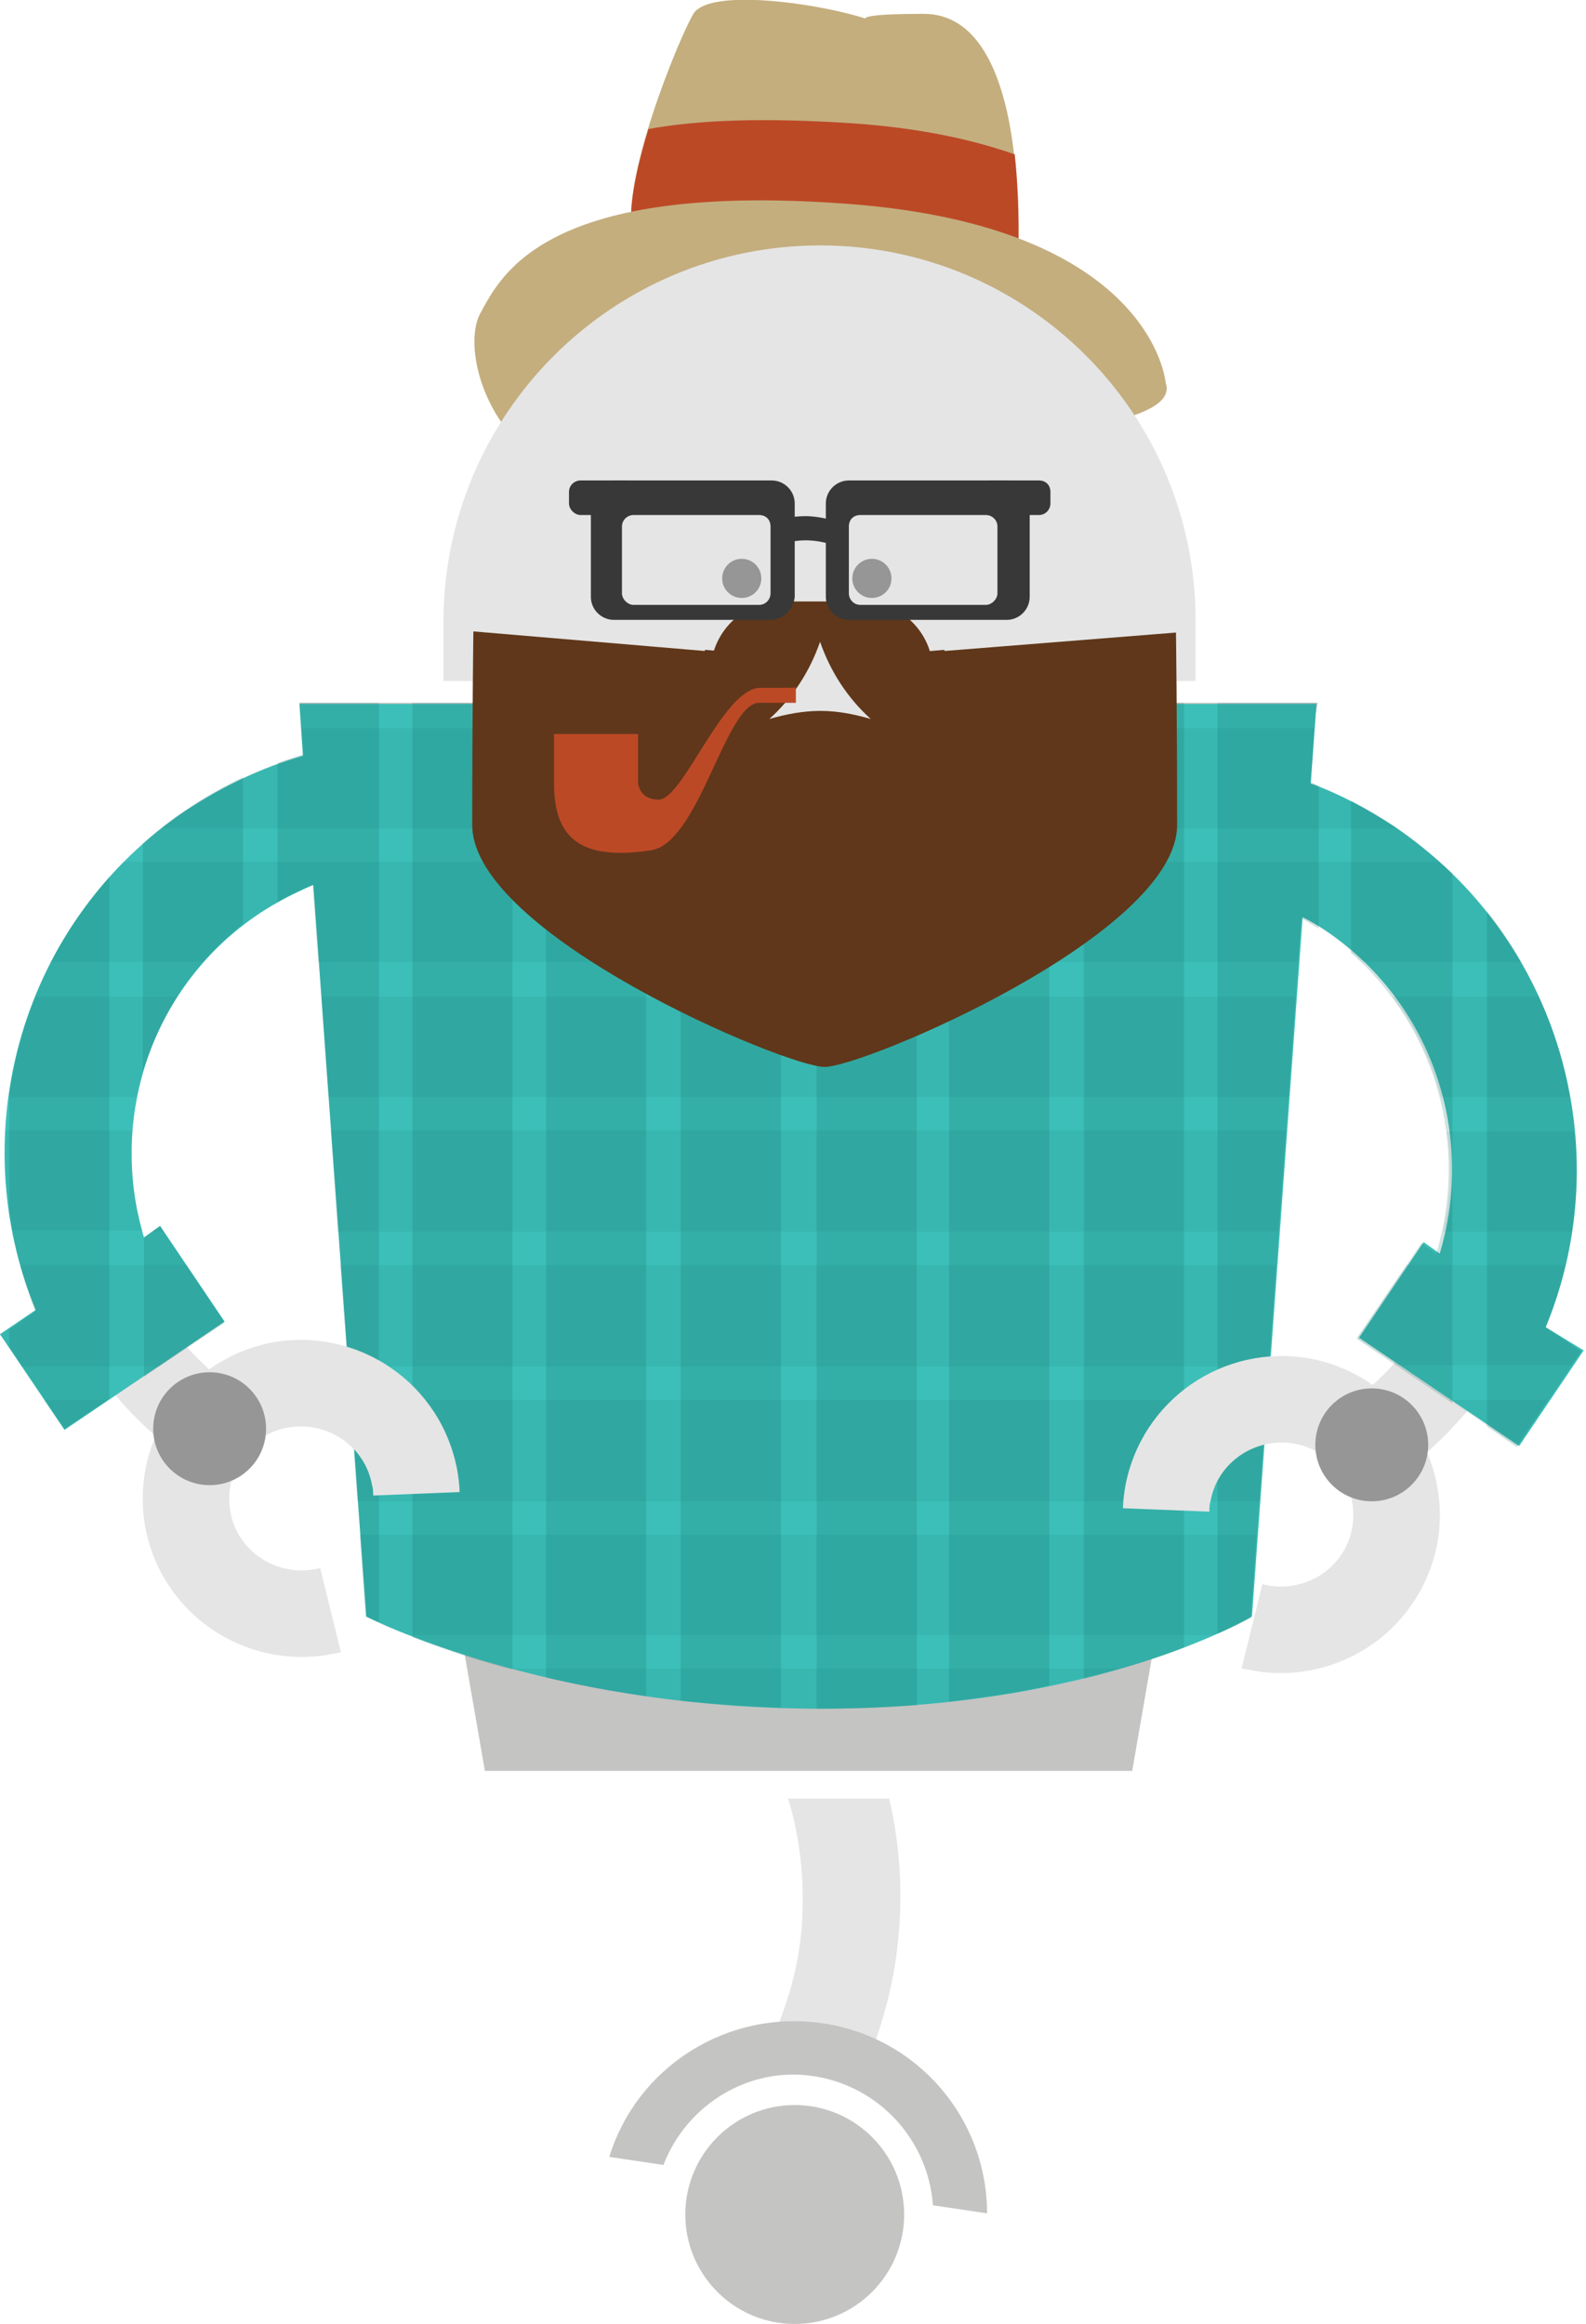 <svg class="large-robot" id="robot-blog-modern" xmlns="http://www.w3.org/2000/svg" width="137.7" height="201.7" viewBox="0 0 137.7 201.7" aria-hidden="true"><style>.robot-modern0{fill:#c4c4c3}.robot-modern1{fill:#e5e5e5}.robot-modern2{fill:none}.robot-modern3{fill:#3cbfb8}.robot-modern4{opacity:.1;fill:#127067}.robot-modern5{opacity:.1}.robot-modern6{fill:#127067}.robot-modern7{opacity:.2;fill:#127067}.robot-modern8{opacity:.2}.robot-modern9{fill:#969696}.robot-modern10{fill:#c4ae7e}.robot-modern11{fill:#bc4926}.robot-modern12{fill:#60371a}.robot-modern13{fill:#383838}</style><path class="robot-modern0" d="M98.3 153.7H42.1L26 61h88.4z"/><path class="robot-modern1" d="M19.8 120.2c-8.3-6.3-12.3-17.4-9-28 2.8-9.4 10.6-16 19.6-17.8l-1.5-7.3C17.2 69.4 7.3 77.9 3.6 90c-4.1 13.7.9 27.9 11.7 36.1l4.5-5.9zM117.5 121.6c8.3-6.3 12.3-17.4 9-28-2.8-9.4-10.6-16-19.6-17.8l1.5-7.3c11.6 2.4 21.6 10.8 25.3 23 4.1 13.7-.9 27.9-11.7 36.1l-4.5-6zM68.4 156c1.1 3.6 1.5 7.4 1.2 11.4-.4 4.4-1.8 8.5-3.9 12.1 1.8-.3 3.6-.4 5.4-.1 1.3.2 2.5.5 3.6 1 1.7-3.8 2.9-7.9 3.3-12.2.4-4.2.1-8.3-.8-12.1h-8.8z"/><path class="robot-modern0" d="M57.6 187.9c2-5.2 7.4-8.6 13.1-7.7 5.7.9 9.9 5.6 10.3 11.2l4.7.7c0-8.2-6-15.3-14.3-16.5-8.3-1.2-16.1 3.8-18.5 11.6l4.7.7z"/><circle class="robot-modern0" cx="69" cy="192.2" r="9.5"/><path class="robot-modern2" d="M98.3 153.7H42.1L26 61h88.4z"/><path class="robot-modern3" d="M134.2 115.2c6.4-15.5 1.2-33.8-13.2-43.5-2.3-1.5-4.7-2.8-7.2-3.7l.5-6.9H26l.3 4.5c-3.5 1-6.9 2.6-10.1 4.7C1.9 79.9-3.3 98.2 3.1 113.7L0 115.8l5.6 8.3 13.9-9.4-5.6-8.3-1.4 1c-3.1-10.3.6-21.8 10-28.1 1.5-1 3.1-1.8 4.7-2.5l4.6 63.5s15.4 8 39.5 8 37.4-8 37.4-8l4.4-60.7c.6.3 1.3.7 1.9 1.1 9.4 6.3 13.1 17.8 10 28.1l-1.4-1-5.6 8.3 13.9 9.4 5.6-8.3-3.3-2z"/><path class="robot-modern2" d="M134.6 115.2c6.4-15.5 1.2-33.8-13.2-43.5-2.3-1.5-4.7-2.8-7.2-3.7l.5-6.9H26.4l.3 4.5c-3.5 1-6.9 2.6-10.1 4.7C2.2 79.9-2.9 98.2 3.5 113.7l-3.1 2.1 5.6 8.3 13.9-9.4-5.6-8.3-1.4 1c-3.1-10.3.6-21.8 10-28.1 1.5-1 3.1-1.8 4.7-2.5l4.6 63.5s15.4 8 39.5 8 37.4-8 37.4-8l4.4-60.7c.6.3 1.3.7 1.9 1.1 9.4 6.3 13.1 17.8 10 28.1l-1.4-1-5.6 8.3 13.9 9.4 5.6-8.3-3.3-2z"/><path class="robot-modern2" d="M134.2 115.2c6.4-15.5 1.2-33.8-13.2-43.5-2.3-1.5-4.7-2.8-7.2-3.7l.5-6.9H26l.3 4.5c-3.5 1-6.9 2.6-10.1 4.7C1.9 79.9-3.3 98.2 3.1 113.7L0 115.8l5.6 8.3 13.9-9.4-5.6-8.3-1.4 1c-3.1-10.3.6-21.8 10-28.1 1.5-1 3.1-1.8 4.7-2.5l4.6 63.5s15.4 8 39.5 8 37.4-8 37.4-8l4.4-60.7c.6.3 1.3.7 1.9 1.1 9.4 6.3 13.1 17.8 10 28.1l-1.4-1-5.6 8.3 13.9 9.4 5.6-8.3-3.3-2z"/><path class="robot-modern2" d="M134.2 115.2c6.4-15.5 1.2-33.8-13.2-43.5-2.3-1.5-4.7-2.8-7.2-3.7l.5-6.9H26l.3 4.5c-3.5 1-6.9 2.6-10.1 4.7C1.9 79.9-3.3 98.2 3.1 113.7L0 115.8l5.6 8.3 13.9-9.4-5.6-8.3-1.4 1c-3.1-10.3.6-21.8 10-28.1 1.5-1 3.1-1.8 4.7-2.5l4.6 63.5s15.4 8 39.5 8 37.4-8 37.4-8l4.4-60.7c.6.3 1.3.7 1.9 1.1 9.4 6.3 13.1 17.8 10 28.1l-1.4-1-5.6 8.3 13.9 9.4 5.6-8.3-3.3-2z"/><path class="robot-modern4" d="M71.2 148.3c11 0 19.7-1.7 25.9-3.5H44.4c6.7 1.9 15.9 3.5 26.8 3.5zM31.2 133.2l.5 7.1s1.3.7 3.7 1.6h70c2.1-.9 3.2-1.6 3.2-1.6l.5-7.1H31.2z"/><g class="robot-modern5"><path class="robot-modern6" d="M5.6 124.1l3.8-2.6H3.8zM110 121.5H30.4l.6 8.8h78.4zM125.8 121.5l5.9 4 2.7-4z"/></g><g class="robot-modern5"><path class="robot-modern6" d="M122.1 109.8l-4.3 6.3 3.6 2.4h15l.9-1.3-3.1-2.1c.7-1.7 1.3-3.5 1.7-5.3h-13.8zM110.8 109.8H29.5l.7 8.8h80zM19.5 114.7l-3.3-4.9H1.7c.4 1.3.8 2.6 1.3 3.9l-3 2.1 1.9 2.8h11.9l5.7-3.9z"/></g><g class="robot-modern5"><path class="robot-modern6" d="M11.5 98.1H.5c-.2 2.9 0 5.8.6 8.7h11.3c-.9-2.8-1.1-5.7-.9-8.7zM125.3 106.9h11.2c.4-2.9.5-5.8.2-8.7h-11.1c.5 2.8.4 5.8-.3 8.7zM13.9 106.4l-.7.5h1zM111.7 98.1h-83l.6 8.8H111z"/></g><g class="robot-modern5"><path class="robot-modern6" d="M120.9 86.5c2 2.6 3.4 5.6 4.2 8.7h11.2c-.5-3-1.4-6-2.7-8.7h-12.7zM112.5 86.5H27.9l.6 8.7h83.4zM3.1 86.5C2 89.3 1.2 92.2.8 95.2h11.1c.6-3.1 1.8-6.1 3.5-8.7H3.1z"/></g><path class="robot-modern4" d="M4.4 83.5h13.2c1.4-1.6 3-3 4.8-4.2 1.5-1 3.1-1.8 4.7-2.5l.5 6.7h85.1l.3-3.9c.6.3 1.3.7 1.9 1.1 1.2.8 2.4 1.8 3.4 2.8h13.8c-1.8-3.2-4.2-6.2-7.1-8.7H10.7c-2.5 2.6-4.7 5.6-6.3 8.7zM26.2 63.1l.2 2.4c-3.5 1-6.9 2.6-10.1 4.7-.8.5-1.5 1.1-2.3 1.7h107.3c-.1-.1-.2-.1-.3-.2-2.3-1.5-4.7-2.8-7.2-3.7l.3-4.8H26.2z"/><path class="robot-modern7" d="M.8 116.9l4.8 7.1 3.9-2.6V76.1C4.7 81.5 1.7 88.1.8 95v10.2c.4 2.9 1.2 5.8 2.3 8.6l-2.3 1.6v1.5zM114.5 68.2c-.2-.1-.4-.2-.7-.3l.5-6.9h-8.6v80.8c1.9-.8 2.9-1.4 2.9-1.4l4.4-60.7 1.5.9V68.2zM82.4 147.7c3.2-.4 6.1-.8 8.7-1.4V61h-8.7v86.7zM70.8 148.3h.5c2.9 0 5.7-.1 8.3-.3V61h-8.7v87.3zM59.1 147.6c2.7.3 5.7.5 8.7.6V61h-8.7v86.6zM47.4 145.6c2.6.6 5.6 1.2 8.7 1.6V61h-8.7v84.6zM35.8 142.1c2.1.8 5.1 1.9 8.7 2.8V61h-8.7v81.1zM32.8 61H26l.3 4.5c-.8.2-1.5.5-2.2.7v12.1c1-.6 2-1.1 3.1-1.5l4.6 63.5s.4.2 1.1.5V61z"/><g class="robot-modern8"><path class="robot-modern6" d="M13.9 106.4l-1.4 1v-.2 12.3l7-4.7-5.6-8.4zM21.2 67.4c-1.7.8-3.3 1.7-4.9 2.8-1.4.9-2.7 1.9-3.9 3V93c1.5-4.9 4.4-9.4 8.7-12.8V67.4z"/></g><path class="robot-modern7" d="M94.1 145.7c3.5-.9 6.5-1.8 8.7-2.7V61h-8.7v84.7zM123.4 107.9l-5.6 8.3 8.3 5.6v-46c-1.6-1.5-3.3-2.9-5.2-4.2-1.2-.8-2.4-1.5-3.6-2.1v13.2c7.5 6.6 10.2 16.8 7.4 26.1l-1.3-.9zM129.1 79.1v44.7l2.6 1.8 5.6-8.3-3.1-2.1c5-12.1 2.9-26-5.1-36.1z"/><path class="robot-modern1" d="M27.8 136.1c-.2 0-.3.1-.5.1-3.4.6-6.7-1.6-7.3-5-.6-3.4 1.6-6.7 5-7.3 3.4-.6 6.7 1.6 7.3 5 .1.3.1.6.1.9l7.5-.3c0-.6-.1-1.3-.2-1.9-1.4-7.5-8.5-12.4-16-11.1-7.5 1.4-12.4 8.5-11.1 16 1.4 7.5 8.5 12.4 16 11.1.3-.1.7-.1 1-.2l-1.8-7.3z"/><circle class="robot-modern9" cx="18.2" cy="124" r="4.9"/><g><path class="robot-modern1" d="M109.6 137.5c.2 0 .3.1.5.1 3.4.6 6.7-1.6 7.3-5 .6-3.4-1.6-6.7-5-7.3-3.4-.6-6.7 1.6-7.3 5-.1.3-.1.6-.1.9l-7.5-.3c0-.6.1-1.3.2-1.9 1.4-7.5 8.5-12.4 16-11.1 7.5 1.4 12.4 8.5 11.1 16-1.4 7.5-8.5 12.4-16 11.1-.3-.1-.7-.1-1-.2l1.8-7.3z"/><circle class="robot-modern9" cx="119.1" cy="125.4" r="4.9"/></g><g><path class="robot-modern10" d="M88.3 22.2s1.4-21-8.1-21-1.8 1.2-6.5 0-12.3-2-13.5 0C59 3.2 53.7 16 55 20.5s33.3 1.7 33.3 1.7z"/><path class="robot-modern11" d="M74 10.7c5.8.4 10.4 1.4 14.1 2.7.5 4.6.3 8.8.3 8.8S56.2 25 55 20.5c-.6-2 .2-5.7 1.3-9.3 4.3-.8 10.1-1 17.7-.5z"/><path class="robot-modern10" d="M101.2 33.2s-1.1-13.5-27.5-15.5-30.2 6.2-32 9.5 1 13.5 10.8 15 26.1-1.2 31.9-3 18.1-2.4 16.8-6z"/><path class="robot-modern1" d="M71.2 21.3c-18 0-32.7 14.6-32.7 32.7v5.1h65.3V54c.1-18-14.5-32.7-32.6-32.7z"/><g><path class="robot-modern12" d="M74.9 64.4h-7.1c-3.3 0-6.1-2.7-6.1-6.1 0-3.3 2.7-6.1 6.1-6.1h7.1c3.3 0 6.1 2.7 6.1 6.1-.1 3.3-2.8 6.1-6.1 6.1z"/><path class="robot-modern12" d="M102.1 54.9L82 56.5v-.1l-10.4.9-10.4-.9v.1l-20.1-1.7s-.1 7.3-.1 16.8 27.2 21 30.6 21c3.4 0 30.6-11.5 30.6-21s-.1-16.7-.1-16.7z"/><path class="robot-modern1" d="M71.2 61.7c-1.5 0-3 .3-4.4.7 2-1.8 3.5-4.1 4.4-6.7.9 2.6 2.4 4.9 4.4 6.7-1.4-.4-2.8-.7-4.4-.7z"/></g><g><path class="robot-modern13" d="M63.6 51.2c1.1-2.6 3.7-4.4 6.6-4.3 2.6.1 4.9 1.6 5.9 3.8l1.8-.9c-1.4-2.8-4.3-4.8-7.7-5-3.8-.1-7.1 2.2-8.5 5.5l1.9.9z"/><path class="robot-modern13" d="M66.9 53.8H53.3c-1.1 0-2-.9-2-2v-8.1c0-1.1.9-2 2-2H67c1.1 0 2 .9 2 2v8.1c-.1 1.1-1 2-2.1 2z"/><path class="robot-modern13" d="M54.5 44.7h-4.1c-.5 0-1-.5-1-1v-1c0-.6.5-1 1-1h4.1c.5 0 1 .4 1 1v1c0 .5-.4 1-1 1z"/><path class="robot-modern1" d="M65.9 52.5H55c-.5 0-1-.5-1-1v-5.8c0-.6.5-1 1-1h10.9c.6 0 1 .4 1 1v5.8c0 .5-.4 1-1 1z"/><path class="robot-modern13" d="M73.7 53.8h13.7c1.1 0 2-.9 2-2v-8.1c0-1.1-.9-2-2-2H73.7c-1.1 0-2 .9-2 2v8.1c0 1.1.9 2 2 2z"/><path class="robot-modern13" d="M86.1 44.7h4.1c.6 0 1-.5 1-1v-1c0-.6-.4-1-1-1h-4.1c-.6 0-1 .4-1 1v1c0 .5.4 1 1 1z"/><path class="robot-modern1" d="M74.7 52.5h10.9c.5 0 1-.5 1-1v-5.8c0-.6-.5-1-1-1H74.7c-.6 0-1 .4-1 1v5.8c0 .5.4 1 1 1z"/><circle class="robot-modern9" cx="75.7" cy="50.2" r="1.7"/><circle class="robot-modern9" cx="64.4" cy="50.2" r="1.7"/></g><path class="robot-modern11" d="M66 59.7c-3.2 0-6.7 9.7-8.8 9.7-1.3 0-1.7-.8-1.8-1.4v-4.3h-7.3v4.2c0 4.4 1.8 6.9 8.4 5.9C60.7 73.2 63 61 65.9 61h3.2v-1.4c.1.1.1.1-3.1.1z"/></g></svg>